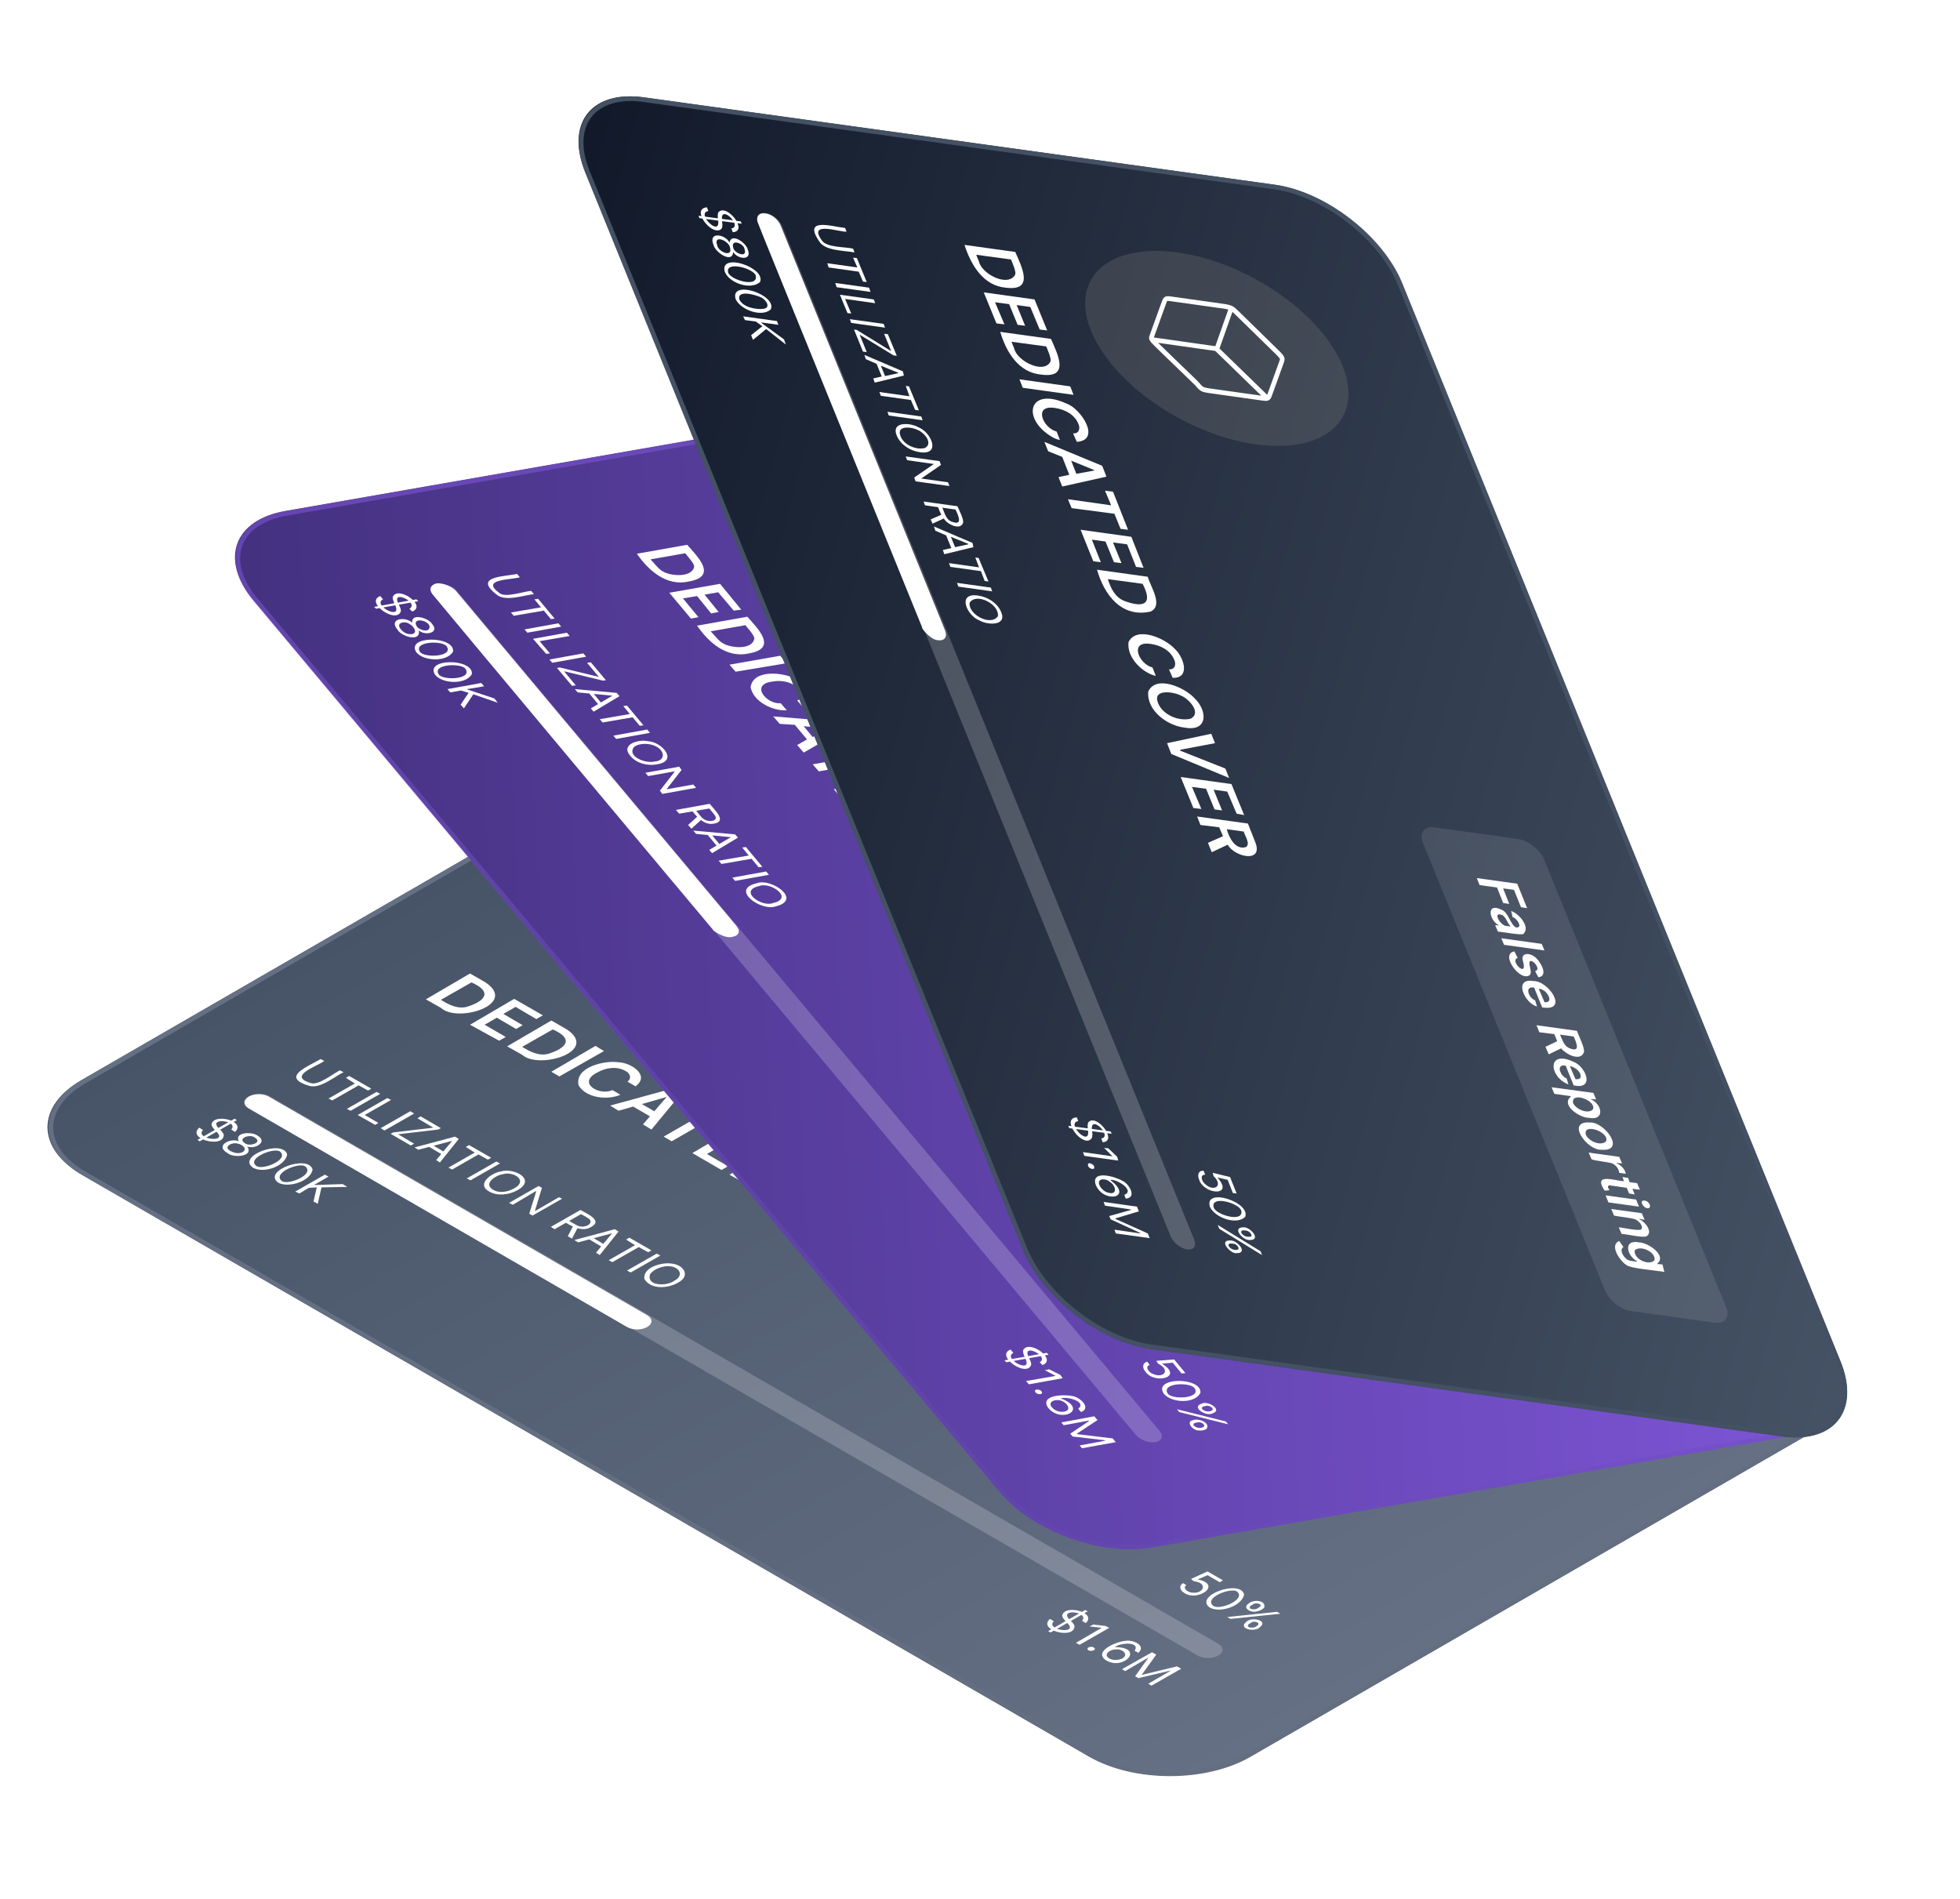<?xml version="1.0" encoding="utf-8"?>
<!-- Generator: Adobe Illustrator 27.1.1, SVG Export Plug-In . SVG Version: 6.00 Build 0)  -->
<svg version="1.1" id="Layer_1" xmlns="http://www.w3.org/2000/svg" xmlns:xlink="http://www.w3.org/1999/xlink" x="0px" y="0px"
	 width="417px" height="404px" viewBox="0 0 417 404" style="enable-background:new 0 0 417 404;" xml:space="preserve">
<style type="text/css">
	.xst2{fill:#FFFFFF!important;}
	.xst3{fill:#FFFFFF!important;stroke:none!important;fill-opacity:0.2!important;}
	.xst10{fill:#797979!important;fill-opacity:0.3!important;}
	.xst11{fill:none!important;stroke:#FFFFFF!important;stroke-linecap:round!important;stroke-linejoin:round!important;}
	.xst12{fill:#FFFFFF!important;fill-opacity:0.1!important;}
</style>
<g>
	<g>
		<defs>
			<path id="SVGID_1_" d="M169.3,162.1l214.3,123.7c9.6,5.5,9.6,14.5,0,20l-117.4,67.8c-9.6,5.5-25.1,5.5-34.6,0L17.3,249.8
				c-9.6-5.5-9.6-14.5,0-20l117.4-67.8C144.3,156.5,159.8,156.5,169.3,162.1z"/>
		</defs>
		<clipPath id="SVGID_00000145027041396188084140000000518877088588865667_">
			<use xlink:href="#SVGID_1_"  style="overflow:visible;"/>
		</clipPath>
		<g style="clip-path:url(#SVGID_00000145027041396188084140000000518877088588865667_);">
			
				<linearGradient id="SVGID_00000083811944192274424120000007608132540917148057_" gradientUnits="userSpaceOnUse" x1="-25.157" y1="567.051" x2="262.244" y2="567.051" gradientTransform="matrix(0.866 0.5 0.866 -0.5 -393.29 492.03)">
				<stop  offset="0" style="stop-color:#475467"/>
				<stop  offset="1" style="stop-color:#667085"/>
			</linearGradient>
			<path style="fill:url(#SVGID_00000083811944192274424120000007608132540917148057_);" d="M169.3,162.1l214.3,123.7
				c9.6,5.5,9.6,14.5,0,20l-117.4,67.8c-9.6,5.5-25.1,5.5-34.6,0L17.3,249.8c-9.6-5.5-9.6-14.5,0-20l117.4-67.8
				C144.3,156.5,159.8,156.5,169.3,162.1z"/>
			<path class="xst2" d="M93.8,214.4l-3.2-1.8l9.4-5.5l3.3,1.9C110.3,213.7,97.3,217.7,93.8,214.4z M93.8,212.7c1.6,1,3.5,2,5.5,1.5
				c3.9-1.2,5.6-3.2,1-5.2L93.8,212.7z M100,218l9.4-5.5l6.1,3.5l-1.4,0.8l-4.4-2.6l-2.6,1.5l4.1,2.4l-1.4,0.8l-4.1-2.4l-2.6,1.5
				l4.5,2.6l-1.4,0.8L100,218z M111.1,224.4l-3.2-1.8l9.4-5.5l3.3,1.9C127.6,223.7,114.6,227.6,111.1,224.4z M111.1,222.7
				c1.6,1,3.5,2,5.5,1.5c3.9-1.2,5.6-3.2,1-5.2L111.1,222.7z M128.5,223.6L119,229l-1.7-1l9.4-5.5L128.5,223.6z M135.2,231.1l-1.7-1
				c1-0.7,0.5-1.9-0.5-2.3c-1.8-1-4.1-0.7-6,0.4c-4.3,2.2,0.6,5,3.3,3.7l1.7,1c-2.8,1.2-7.3,0.7-8.9-2c-0.9-3.9,5.6-5.4,8.6-4.9
				C134.3,226.1,138.4,228.8,135.2,231.1z M131.6,236.3l-1.8-1.1l12.8-3.5l2.1,1.2l-6.1,7.4l-1.8-1.1l5-5.8l-0.1,0L131.6,236.3z
				 M135.4,234.2l5,2.9l-1.4,0.8l-5-2.9L135.4,234.2z M146.3,235.5l1.4-0.8l7.5,4.4l-1.4,0.8l-2.9-1.7l-8,4.6l-1.7-1l8-4.6
				L146.3,235.5z M147.3,245.3l9.4-5.5l6.1,3.5l-1.4,0.8l-4.4-2.6l-2.6,1.5l4.1,2.4l-1.4,0.8L153,244l-2.6,1.5l4.5,2.6l-1.4,0.8
				L147.3,245.3z M158.4,251.7l-3.2-1.8l9.4-5.5l3.3,1.9C174.8,250.9,161.8,254.9,158.4,251.7z M158.3,250c1.6,1,3.5,2,5.5,1.5
				c3.9-1.2,5.6-3.2,1-5.2L158.3,250z"/>
			<path class="xst2" d="M72.3,227.7l0.8,0.4c-1.9,0.9-5,3.6-7.3,2.9c-6.4-1.9,0-4.2,2.4-5.7l0.8,0.4c-1.4,1.1-8,3.2-2.9,4.7
				C67.7,231,70.9,228.4,72.3,227.7z M73.6,229.3l0.7-0.4l4.7,2.7l-0.7,0.4l-2-1.1l-5.6,3.2l-0.8-0.4l5.6-3.2L73.6,229.3z
				 M80.9,232.7l-6.3,3.6l-0.8-0.4l6.3-3.6L80.9,232.7z M76.1,237.2l6.3-3.6l0.8,0.4l-5.6,3.2l2.9,1.7l-0.7,0.4L76.1,237.2z
				 M88.1,236.9l-6.3,3.6L81,240l6.3-3.6L88.1,236.9z M83.1,241.2l0.6-0.3l8.5-1l-3.4-2l0.7-0.4l4.3,2.5l-0.6,0.3l-8.5,1l3.4,2
				l-0.7,0.4L83.1,241.2z M89,244.6l-0.8-0.5l8.6-2.3l0.8,0.5l-4,5l-0.8-0.5l3.4-4.1l0,0L89,244.6z M91.7,243.4l3.2,1.9l-0.7,0.4
				l-3.2-1.9L91.7,243.4z M99.1,244l0.7-0.4l4.7,2.7l-0.7,0.4l-2-1.1l-5.6,3.2l-0.8-0.4l5.6-3.2L99.1,244z M106.4,247.5l-6.3,3.6
				l-0.8-0.4l6.3-3.6L106.4,247.5z M110.1,253.2c-1.8,1-4.2,1.3-6,0.3c-2.9-1.6,0.5-4,2.5-4.3C109.4,248.4,114.2,250.9,110.1,253.2z
				 M109.4,252.8c3.1-1.7-0.3-3.7-2.4-3c-1.5,0.2-4.3,2-2.1,3.3C106.2,253.9,108,253.6,109.4,252.8z M119.6,255l-6.3,3.6l-0.7-0.4
				l1.5-4.8l-0.1,0l-4.9,2.9l-0.8-0.4l6.3-3.6l0.7,0.4l-1.5,4.9l0.1,0l5-2.9L119.6,255z M117.2,261l6.3-3.6c1.1,0.7,4.9,2.2,2.3,3.6
				c-1.9,1.2-4.1-0.1-5.8-1.1l0.7-0.4c0.6,0.3,2,1.3,2.7,1.4c0.8,0.2,2.5-0.2,2.2-1.3c-0.2-0.4-1.6-1.1-2-1.3l-5.6,3.2L117.2,261z
				 M123,261l-1.3,2.5l-0.9-0.5l1.3-2.5L123,261z M123,264.3l-0.8-0.5l8.6-2.3l0.8,0.5l-4,5l-0.8-0.5l3.4-4.1l-0.1,0L123,264.3z
				 M125.8,263.1l3.2,1.9l-0.7,0.4l-3.2-1.9L125.8,263.1z M133.2,263.7l0.7-0.4l4.7,2.7l-0.7,0.4l-2-1.1l-5.6,3.2l-0.8-0.4l5.6-3.2
				L133.2,263.7z M140.5,267.1l-6.3,3.6l-0.8-0.4l6.3-3.6L140.5,267.1z M144.2,272.9c-2.1,1.2-5.7,1.5-7.1-0.8
				c-0.4-2.5,3.7-3.6,5.7-3.3C145.4,269,147.1,271.4,144.2,272.9z M143.4,272.5c2.2-1.1,1.2-2.9-0.8-3.1c-1.4-0.2-3.5,0.5-4.3,1.7
				C137.5,273.7,142,273.6,143.4,272.5z"/>
			<path class="xst2" d="M42,242.5l7.9-4.5l0.5,0.3l-7.9,4.5L42,242.5z M49.2,240.3c1.7-1.9-5-2.7-2.7-0.3c0.4,0.4,0.9,0.8,1.1,1.4
				c0.1,3-8,0.9-5.2-1.5l0.8,0.5c-1.9,1.9,5.4,2.9,2.9,0.4c-0.4-0.4-1.1-1.1-1.1-1.6c0.4-2.5,7.5-0.7,5,1.6L49.2,240.3z M48.4,245.3
				c-2.8-1.6,0.7-3.3,2.4-2.5l0,0c-1-2,2.9-2.1,4-1.2c2.3,1.3-0.6,3-2.2,2.3l0,0C54.1,246.1,49.6,246.4,48.4,245.3z M49.1,244.9
				c0.8,0.4,1.7,0.6,2.5,0.2c1.2-0.7-0.2-1.7-1-1.8C49.4,242.9,47.3,244,49.1,244.9z M52.1,243.2c0.9,0.8,3.9-0.1,2.1-1.2
				C53.3,241.2,50.4,242.1,52.1,243.2z M53.8,248.4c-3.5-2.5,6.4-6.1,7.3-2.8C60.6,248.2,56,249.7,53.8,248.4z M54.5,248
				c1.2,1.1,7.1-1.3,5.1-3C58.4,244,52.4,246.4,54.5,248z M59.2,251.6c-3.5-2.5,6.4-6.1,7.3-2.8C66.1,251.3,61.4,252.8,59.2,251.6z
				 M59.9,251.2c1.2,1.1,7.1-1.3,5.1-3C63.9,247.1,57.9,249.5,59.9,251.2z M62.8,253.5l6.3-3.6l0.8,0.4l-3.1,1.8l0.1,0l6-0.2l1,0.6
				l-5.5,0.1l-0.8,3.5l-0.9-0.5l0.7-3l-1.7,0.1l-2,1.2L62.8,253.5z"/>
			<path class="xst2" d="M223,347l7.9-4.5l0.5,0.3l-7.9,4.5L223,347z M230.2,344.8c1.7-1.9-5-2.7-2.7-0.3c0.4,0.4,0.9,0.8,1.1,1.4
				c0.1,3-8,0.9-5.2-1.5l0.8,0.5c-1.9,1.9,5.4,2.9,2.9,0.4c-0.4-0.4-1.1-1.1-1.1-1.6c0.4-2.5,7.5-0.7,5,1.6L230.2,344.8z M236,346.3
				l-6.3,3.6l-0.8-0.4l5.5-3.2l0,0l-2.6-0.3l0.8-0.4l2.6,0.3L236,346.3z M231.6,351.1c-0.8-0.6,0.7-1,1.1-0.6
				C233.5,351,232.1,351.4,231.6,351.1z M235.3,353.2c-2.8-1.9,2.3-4,4-4.1c1.5-0.4,4.7,0.9,2.9,2.5l-0.8-0.4
				c1.3-2.1-3.2-1.7-4.2-0.8l0.1,0C243.6,350.5,239.1,355.5,235.3,353.2z M236,352.8c0.8,0.5,2,0.4,2.8,0c1.5-0.9-0.2-2.1-1.3-1.9
				C236.4,350.8,234.5,351.9,236,352.8z M245.1,351.5l0.9,0.5l-3.1,4.3l0.1,0l7.4-1.8l0.9,0.5l-6.3,3.6l-0.7-0.4l4.8-2.8l-0.1,0
				l-6.8,1.6l-0.7-0.4l2.8-3.9l-0.1,0l-4.8,2.8l-0.7-0.4L245.1,351.5z"/>
			<path class="xst2" d="M252,338.9c-0.9-0.5-1.3-1.5-0.3-2.1l0.7,0.4c-0.9,0.7,0.3,1.5,1.1,1.6c2.6,0.4,3.6-2.1,0.5-2.4l-0.6-0.5
				l3.5-1.6l3.3,1.9l-0.7,0.4l-2.6-1.5l-2.1,0.9l0,0C260.2,337.1,254.8,340.8,252,338.9z M257.4,342c-3.5-2.5,6.4-6.1,7.3-2.8
				C264.2,341.7,259.6,343.2,257.4,342z M258.1,341.6c1.2,1.1,7.1-1.3,5.1-3C262,337.6,256,339.9,258.1,341.6z M265.2,345
				c1-1.1,4.8-0.3,2.8,1.2C267,347.3,263.2,346.5,265.2,345z M266.2,345.2c-1.8,0.9,0.3,1.5,1.2,0.7
				C268.5,345.2,266.7,344.7,266.2,345.2z M265.7,341.1c0.8-0.8,3.6-0.8,3.3,0.8c-0.3,0.5-1,0.8-1.6,0.9
				C266.3,343.2,264.1,342.1,265.7,341.1z M266.6,341.3c-1.8,0.9,0.3,1.5,1.2,0.7C269,341.3,267.2,340.8,266.6,341.3z M261.1,344
				l10.6-1.1l0.7,0.4l-10.6,1.1L261.1,344z"/>
			<path class="xst3" d="M57.4,233.2l201.8,116.5c1.2,0.7,1.2,1.8,0,2.5l0,0c-1.2,0.7-3.1,0.7-4.4,0L53,235.7c-1.2-0.7-1.2-1.8,0-2.5
				l0,0C54.2,232.5,56.2,232.5,57.4,233.2z"/>
			<path class="xst2" d="M57.2,233.3l80.5,46.5c1.2,0.7,1.2,1.8,0,2.5l0,0c-1.2,0.7-3.1,0.7-4.3,0l-80.5-46.5c-1.2-0.7-1.2-1.8,0-2.5
				l0,0C54.1,232.6,56,232.6,57.2,233.3z"/>
		</g>
	</g>
	
		<linearGradient id="SVGID_00000155117065971401749120000017428029313641565348_" gradientUnits="userSpaceOnUse" x1="-21.593" y1="653.188" x2="261.716" y2="478.424" gradientTransform="matrix(0.866 0.5 0.866 -0.5 -392.857 492.28)">
		<stop  offset="0" style="stop-color:#657084"/>
		<stop  offset="1" style="stop-color:#646E81"/>
	</linearGradient>
	<path style="fill:none;stroke:url(#SVGID_00000155117065971401749120000017428029313641565348_);" d="M168.9,162.3L383.2,286
		c9.3,5.4,9.3,14.1,0,19.5l-117.4,67.8c-9.3,5.4-24.4,5.4-33.8,0L17.8,249.6c-9.3-5.4-9.3-14.1,0-19.5l117.4-67.8
		C144.5,156.9,159.6,156.9,168.9,162.3z"/>
</g>
<g>
	<g>
		<defs>
			<path id="SVGID_00000103973164947020067770000012346766940604553089_" d="M226.8,97.3l158.7,189.8c7.1,8.5,4,16.9-6.9,18.8
				l-133.5,23.3c-10.9,1.9-25.4-3.4-32.5-11.9L53.8,127.5c-7.1-8.5-4-16.9,6.9-18.8l133.5-23.3C205.1,83.5,219.7,88.9,226.8,97.3z"
				/>
		</defs>
		<clipPath id="SVGID_00000165206502304202031460000000191142408774773382_">
			<use xlink:href="#SVGID_00000103973164947020067770000012346766940604553089_"  style="overflow:visible;"/>
		</clipPath>
		<g style="clip-path:url(#SVGID_00000165206502304202031460000000191142408774773382_);">
			
				<linearGradient id="SVGID_00000052819903172192378690000003744756316301136518_" gradientUnits="userSpaceOnUse" x1="-101.179" y1="612.825" x2="54.999" y2="868.52" gradientTransform="matrix(0.642 0.767 0.985 -0.172 -495.159 352.451)">
				<stop  offset="0" style="stop-color:#42307D"/>
				<stop  offset="1" style="stop-color:#7F56D9"/>
			</linearGradient>
			<path style="fill:url(#SVGID_00000052819903172192378690000003744756316301136518_);" d="M226.8,97.3l158.7,189.8
				c7.1,8.5,4,16.9-6.9,18.8l-133.5,23.3c-10.9,1.9-25.4-3.4-32.5-11.9L53.8,127.5c-7.1-8.5-4-16.9,6.9-18.8l133.5-23.3
				C205.1,83.5,219.7,88.9,226.8,97.3z"/>
			<g>
				<path class="xst2" d="M159.4,139c6.1-1.1,1.9-5.2-0.4-7.8l-10.7,1.9C150.8,136.7,154.6,140.1,159.4,139z M153.9,136.9
					c-1-0.5-1.9-1.8-2.7-2.6l7.4-1.3c0.5,0.7,1.8,2,1.9,2.8C160.1,138.3,155.6,137.9,153.9,136.9z"/>
				<polygon class="xst2" points="145.3,127.3 148.3,126.8 151.3,130.5 152.9,130.2 149.9,126.5 152.8,126 156.1,129.9 157.7,129.7 
					153.2,124.2 142.4,126.1 147,131.6 148.6,131.3 				"/>
				<path class="xst2" d="M146.6,123.7c6.1-1.1,1.9-5.2-0.4-7.8l-10.7,1.9C138,121.4,141.8,124.8,146.6,123.7z M141.1,121.6
					c-1-0.5-1.9-1.8-2.7-2.6l7.4-1.3c0.5,0.7,1.8,2,1.9,2.8C147.3,122.9,142.8,122.6,141.1,121.6z"/>
				<polygon class="xst2" points="166,139.5 155.2,141.4 156.5,142.9 167.3,141.1 				"/>
				<path class="xst2" d="M167.4,151.1l-1.3-1.5c-3,0.3-6.6-4-1.8-4.6c2.1-0.4,4.4,0.1,5.7,1.7c0.8,0.8,0.8,2-0.4,2.3l1.3,1.5
					c3.7-1.1,0.8-5-1.5-6c-2.6-1.5-9.2-2.2-9.7,1.7C160.3,149.3,164.4,151.3,167.4,151.1z"/>
				<polygon class="xst2" points="191.1,171.8 192.7,171.5 188.2,166.1 177.4,167.9 182,173.4 183.6,173.1 180.3,169.2 183.3,168.6 
					186.3,172.3 187.9,172 184.9,168.4 187.8,167.9 				"/>
				<polygon class="xst2" points="185.5,165.1 187.1,164.8 181.5,158.1 179.9,158.4 182,161 172.9,162.6 174.2,164.1 183.3,162.5 
									"/>
				<path class="xst2" d="M177.7,153.5l-13.2-1.1l1.4,1.6l3.2,0.2l2.6,3.1l-2.1,1.2l1.4,1.6l8.3-4.8L177.7,153.5z M172.9,156.8
					l-1.9-2.3l5.3,0.4l0.1,0.1L172.9,156.8z"/>
			</g>
			<path class="xst2" d="M113,125.7l0.6,0.7c-2.1,0.2-5.9,1.6-7.8,0.2c-5.3-4,1.4-3.9,4.2-4.5l0.6,0.7c-1.7,0.6-8.6,0.3-4.3,3.4
				C107.6,127.2,111.5,125.8,113,125.7z M113.7,127.5l0.8-0.1l3.5,4.2l-0.8,0.1l-1.5-1.8l-6.4,1.1l-0.6-0.7l6.4-1.1L113.7,127.5z
				 M119.4,133.3l-7.2,1.3l-0.6-0.7l7.2-1.3L119.4,133.3z M113.4,135.9l7.2-1.3l0.6,0.7l-6.4,1.1l2.2,2.6l-0.8,0.1L113.4,135.9z
				 M124.7,139.7l-7.2,1.3l-0.6-0.7l7.2-1.3L124.7,139.7z M118.5,142.1l0.6-0.1l8.3,2l-2.5-3l0.8-0.1l3.2,3.8l-0.6,0.1l-8.3-2l2.5,3
				l-0.8,0.1L118.5,142.1z M122.9,147.3l-0.6-0.7l8.9,0.8l0.6,0.7l-5.5,3.3l-0.6-0.7l4.6-2.7l0,0L122.9,147.3z M125.9,147.1l2.4,2.9
				l-0.8,0.1l-2.4-2.9L125.9,147.1z M132.6,150.2l0.8-0.1l3.5,4.2l-0.8,0.1l-1.5-1.8l-6.4,1.1l-0.6-0.7l6.4-1.1L132.6,150.2z
				 M138.3,155.9l-7.2,1.3l-0.6-0.7l7.2-1.3L138.3,155.9z M139.8,162.6c-2,0.4-4.4-0.2-5.7-1.8c-2.2-2.5,1.9-3.6,3.8-3.1
				C140.8,157.8,144.4,161.9,139.8,162.6z M139.3,162c2.4-0.2,2.1-2.3,0.3-3.2c-1.3-0.7-3.5-0.8-4.7,0.1
				C133.3,161,137.5,162.5,139.3,162z M148.1,167.6l-7.2,1.3l-0.5-0.7l3.1-4l0-0.1l-5.6,1l-0.6-0.7l7.2-1.3l0.5,0.7l-3.1,4l0,0.1
				l5.6-1L148.1,167.6z M143.8,172.3l7.2-1.3c0.8,1.1,3.8,3.7,1,4.2c-2.2,0.5-3.8-1.5-5-3l0.8-0.1c0.5,0.5,1.4,1.9,2,2.2
				c0.7,0.5,2.5,0.6,2.5-0.4c-0.1-0.5-1.1-1.5-1.4-1.9l-6.4,1.1L143.8,172.3z M149.2,174.4l-2.1,1.9l-0.7-0.8l2.1-1.9L149.2,174.4z
				 M148.1,177.4l-0.6-0.7l8.9,0.8l0.6,0.7l-5.5,3.3l-0.6-0.7l4.6-2.7l0,0L148.1,177.4z M151.1,177.2l2.4,2.9l-0.8,0.1l-2.4-2.9
				L151.1,177.2z M157.9,180.3l0.8-0.1l3.5,4.2l-0.8,0.1l-1.5-1.8l-6.4,1.1l-0.6-0.7l6.4-1.1L157.9,180.3z M163.6,186.1l-7.2,1.3
				l-0.6-0.7l7.2-1.3L163.6,186.1z M165.1,192.8c-3.1,1.2-9.9-3.6-4.1-4.9C164,186.7,170.8,191.4,165.1,192.8z M164.5,192.1
				c4.5-1-0.6-4.6-3-3.6C157,189.5,162.1,193.1,164.5,192.1z"/>
			<path class="xst2" d="M79.6,129.1l9-1.6l0.4,0.4l-9,1.6L79.6,129.1z M87.1,129.5c2.2-1.2-3.8-4.2-2.4-1.2c0.2,0.5,0.6,1.1,0.6,1.7
				c-0.9,2.9-7.8-1.9-4.4-3.2l0.6,0.7c-2.4,1.2,4.1,4.6,2.6,1.3c-0.2-0.5-0.7-1.4-0.5-1.9c1.2-2.3,7.3,2,4.1,3.2L87.1,129.5z
				 M84.6,134c-2.1-2.5,1.8-2.9,3.1-1.5l0,0c-0.3-2.2,3.5-1,4.2,0.2c1.8,2-1.6,2.6-2.8,1.4l0,0C89.6,136.7,85.4,135.4,84.6,134z
				 M85.3,133.9c0.6,0.7,1.4,1.1,2.3,1c1.4-0.2,0.4-1.7-0.4-2.1C86.3,132,84,132.4,85.3,133.9z M88.7,133.3c0.5,0.7,2.6,1.4,2.7,0.1
				C91.4,131.9,87.4,131.2,88.7,133.3z M88.6,138.8c-2.4-3.6,8.1-3.6,7.8-0.2C95.1,140.9,90.2,140.7,88.6,138.8z M89.3,138.6
				c0.7,1.4,7.1,1.2,5.8-1C94.4,136.2,88,136.4,89.3,138.6z M92.6,143.6c-2.4-3.6,8.1-3.6,7.8-0.2C99.1,145.7,94.2,145.5,92.6,143.6
				z M93.3,143.4c0.7,1.4,7.1,1.2,5.8-1C98.5,141,92,141.2,93.3,143.4z M95.2,146.6l7.2-1.3l0.6,0.7l-3.6,0.6l0.1,0.1l5.7,1.9
				l0.7,0.9l-5.2-1.8l-2,3l-0.7-0.8l1.7-2.5l-1.6-0.5l-2.3,0.4L95.2,146.6z"/>
			<path class="xst2" d="M213.7,289.4l9-1.6l0.4,0.4l-9,1.6L213.7,289.4z M221.2,289.8c2.2-1.2-3.8-4.2-2.4-1.2
				c0.2,0.5,0.6,1.1,0.6,1.7c-0.9,2.9-7.8-1.9-4.4-3.2l0.6,0.7c-2.4,1.2,4.1,4.6,2.6,1.3c-0.2-0.5-0.7-1.4-0.5-1.9
				c1.2-2.3,7.3,2,4.1,3.2L221.2,289.8z M226.1,293.2l-7.2,1.3l-0.6-0.7l6.3-1.1l0,0l-2.3-1.2l0.9-0.2l2.4,1.2L226.1,293.2z
				 M220.3,296.2c-0.5-0.8,1-0.7,1.3-0.2C222.1,296.8,220.6,296.7,220.3,296.2z M223,299.5c-1.9-2.8,3.5-2.9,5.2-2.5
				c1.5,0.2,4.1,2.5,1.8,3.4l-0.6-0.7c1.9-1.5-2.4-2.7-3.7-2.2l0,0C231.7,299.8,225.8,302.9,223,299.5z M223.8,299.4
				c0.6,0.7,1.7,1.1,2.6,0.9c1.8-0.3,0.5-2-0.6-2.3C224.9,297.6,222.7,298,223.8,299.4z M232.8,301.3l0.7,0.8l-4.4,2.9l0.1,0.1
				l7.5,0.9l0.7,0.8l-7.2,1.3l-0.5-0.6l5.4-1l0-0.1l-6.9-0.8l-0.5-0.6l4-2.7l0-0.1l-5.4,1l-0.5-0.6L232.8,301.3z"/>
			<path class="xst2" d="M243.7,291.8c-0.7-0.7-0.7-1.9,0.4-2.1l0.5,0.7c-1.1,0.3-0.2,1.5,0.5,1.8c2.4,1.2,4.1-0.7,1.3-2.1l-0.4-0.6
				l3.8-0.3l2.4,2.9l-0.8,0.1l-1.9-2.3l-2.3,0.2l0,0C252,293,245.6,294.6,243.7,291.8z M247.6,296.5c-2.4-3.6,8.1-3.6,7.8-0.2
				C254.2,298.7,249.3,298.5,247.6,296.5z M248.4,296.4c0.7,1.4,7.1,1.2,5.8-1C253.5,294,247.1,294.1,248.4,296.4z M253.9,302.1
				c1-0.4,3.7,0.5,2.8,1.9c-0.5,0.3-1.2,0.4-1.8,0.3C253.8,304.3,252.1,302.4,253.9,302.1z M254.8,302.6c-2,0.2-0.2,1.5,0.9,1.1
				C257,303.4,255.5,302.3,254.8,302.6z M255.7,298.6c1.3-0.7,4.6,1.4,2.2,2.1C256.6,301.4,253.3,299.3,255.7,298.6z M256.6,299.1
				c-2,0.2-0.2,1.5,0.9,1.1C258.8,299.9,257.3,298.8,256.6,299.1z M250.4,299.8l10.4,2.6l0.5,0.6l-10.4-2.6L250.4,299.8z"/>
			<path class="xst3" d="M97.2,125.7l149.5,178.7c0.9,1.1,0.5,2.1-0.9,2.4c-2.7,0.3-4.4-1.8-4.1-1.5c-3-3.6-149.4-178.6-149.5-178.7
				c-0.8-1-0.4-2,0.9-2.3C94.4,124,96.3,124.6,97.2,125.7z"/>
			<path class="xst2" d="M97,125.7l59.7,71.3c0.9,1.1,0.5,2.1-0.9,2.3c-1.5,0.5-4.3-1.4-4.1-1.5c-1.3-1.5-59.6-71.2-59.7-71.4
				c-0.8-1-0.4-2,0.9-2.3C94.2,124,96.1,124.7,97,125.7z"/>
		</g>
	</g>
	
		<linearGradient id="SVGID_00000011743933740156728410000013318717212466022787_" gradientUnits="userSpaceOnUse" x1="-163.26" y1="826.755" x2="120.049" y2="651.992" gradientTransform="matrix(0.642 0.767 0.985 -0.172 -494.757 352.971)">
		<stop  offset="0" style="stop-color:#6D4BBC"/>
		<stop  offset="1" style="stop-color:#6D4BBC;stop-opacity:0.2"/>
	</linearGradient>
	<path style="fill:none;stroke:url(#SVGID_00000011743933740156728410000013318717212466022787_);" d="M226.3,97.4L385,287.2
		c6.9,8.3,3.9,16.5-6.7,18.3l-133.5,23.3c-10.6,1.9-24.8-3.3-31.7-11.6L54.3,127.5c-6.9-8.3-3.9-16.5,6.7-18.3l133.5-23.3
		C205.2,84,219.4,89.2,226.3,97.4z"/>
</g>
<g>
	<g>
		<defs>
			<path id="SVGID_00000147189839197849584510000017549585356191542430_" d="M298.4,60.6l93.2,229.2c4.2,10.2-1.3,17.3-12.3,15.8
				L245,287c-10.9-1.5-23.2-11-27.3-21.3L124.5,36.5c-4.2-10.2,1.3-17.3,12.3-15.8l134.3,18.6C282,40.8,294.3,50.4,298.4,60.6z"/>
		</defs>
		<clipPath id="SVGID_00000007392285720296384680000005304771701353089153_">
			<use xlink:href="#SVGID_00000147189839197849584510000017549585356191542430_"  style="overflow:visible;"/>
		</clipPath>
		<g style="clip-path:url(#SVGID_00000007392285720296384680000005304771701353089153_);">
			
				<linearGradient id="SVGID_00000082349215706757831610000013560219491879317649_" gradientUnits="userSpaceOnUse" x1="-254.067" y1="740.172" x2="-97.889" y2="995.867" gradientTransform="matrix(0.377 0.926 0.991 0.137 -535.495 207.133)">
				<stop  offset="0" style="stop-color:#101828"/>
				<stop  offset="1" style="stop-color:#475467"/>
			</linearGradient>
			<path style="fill:url(#SVGID_00000082349215706757831610000013560219491879317649_);" d="M298.4,60.6l93.2,229.2
				c4.2,10.2-1.3,17.3-12.3,15.8L245,287c-10.9-1.5-23.2-11-27.3-21.3L124.5,36.5c-4.2-10.2,1.3-17.3,12.3-15.8l134.3,18.6
				C282,40.8,294.3,50.4,298.4,60.6z"/>
			
				<ellipse transform="matrix(0.474 -0.88 0.88 0.474 70.91 266.92)" class="xst10" cx="259" cy="74.1" rx="16.9" ry="30.5"/>
			<g>
				<path class="xst11" d="M269.2,84.3l-10.4-10.1 M258.9,74.2l2.9-8.2 M258.9,74.2l-13.4-1.9 M257.1,83.1l11.4,1.6
					c0.9,0.1,1.3,0.3,1.6-0.6c0,0,2.6-7.2,2.6-7.2c0.3-0.8-0.1-1-0.7-1.7c0,0-9-8.8-9-8.8c-0.8-0.8-1.2-1-2.3-1.2
					c0,0-11.4-1.6-11.4-1.6c-0.9-0.1-1.3-0.3-1.6,0.6c0,0-2.6,7.2-2.6,7.2c-0.2,0.5-0.2,0.6,0.1,1c-0.2,0,9.5,9.2,9.6,9.4
					C255.6,82.8,255.9,82.9,257.1,83.1z"/>
			</g>
			<g>
				<path class="xst2" d="M223.9,93c0.5,0.3,1.1,0.5,1.6,0.6l-0.7-1.8c-2.9-0.7-5.1-5.8-0.3-5c2.1,0.3,4.1,1.4,4.9,3.3
					c0.5,1,0.2,2.2-1.1,2.1l0.8,1.8c5.3-0.4,0.8-7.1-2.1-8.1C218.8,82.1,217.2,89.1,223.9,93z"/>
				<polygon class="xst2" points="211.7,64.3 214.7,64.7 216.5,69.1 218.1,69.3 216.3,64.9 219.2,65.3 221.2,70.1 222.8,70.3 
					220.1,63.7 209.3,62.2 212,68.8 213.7,69 				"/>
				<path class="xst2" d="M214,61.2c6.1,0.8,3.4-4.4,2-7.6l-10.8-1.5C206.6,56.4,209.2,60.8,214,61.2z M208.3,55.7l-0.6-1.5l7.4,1
					c0.3,0.8,1.1,2.5,0.9,3.2C214.5,61.2,208.9,58.3,208.3,55.7z"/>
				<path class="xst2" d="M221.6,79.7c6.1,0.8,3.4-4.4,2-7.6l-10.8-1.5C214.1,74.9,216.7,79.3,221.6,79.7z M215.8,74.2l-0.6-1.5
					l7.4,1c0.3,0.8,1.1,2.5,0.9,3.2C222.1,79.7,216.4,76.8,215.8,74.2z"/>
				<polygon class="xst2" points="227.7,82.2 216.9,80.7 217.6,82.5 228.4,84 				"/>
				<path class="xst2" d="M234.5,99.1l-12.3-5.1l0.8,2l3,1.2l1.5,3.8l-2.3,0.5l0.8,2l9.4-2.1L234.5,99.1z M229,100.8l-1.1-2.8l4.9,2
					l0,0.1L229,100.8z"/>
				<polygon class="xst2" points="253.6,167.4 256.6,167.8 258.4,172.2 260,172.4 258.2,168 261.1,168.4 263.1,173.1 264.7,173.4 
					262,166.8 251.2,165.3 253.9,171.9 255.6,172.1 				"/>
				<polygon class="xst2" points="260.7,163.5 251.1,159.7 251.1,159.5 258.5,158.1 257.7,156.1 248.3,158.1 249.2,160.4 
					261.5,165.5 				"/>
				<path class="xst2" d="M252.1,154.8c5,0.9,4.8-3.7,2-6.3c-2-2.2-8.1-5-9.8-1.4C243.9,151.1,248.3,154.4,252.1,154.8z M246.4,149.6
					c-1.3-3.1,3.2-2.5,4.9-1.6c1.7,0.7,4.4,3.7,2,4.9C250.8,153.5,247.4,152.1,246.4,149.6z"/>
				<path class="xst2" d="M267,179l-1.5-3.8l-10.8-1.5l0.7,1.8l4,0.5l0.8,1.9l-3.2,1.4l0.8,2l3.4-1.6C262.7,182.4,269,183.7,267,179z
					 M265.1,180.2c-2.3,0.7-3.6-2-4.1-3.8l3.6,0.5C264.8,177.7,266.1,179.5,265.1,180.2z"/>
				<polygon class="xst2" points="238.4,112.5 240,112.7 236.8,104.6 235.1,104.4 236.4,107.5 227.2,106.2 228,108.1 237.1,109.3 
									"/>
				<polygon class="xst2" points="232.3,114.8 235.2,115.2 237,119.6 238.6,119.8 236.8,115.4 239.8,115.8 241.7,120.6 243.3,120.8 
					240.7,114.2 229.9,112.7 232.6,119.4 234.2,119.6 				"/>
				<path class="xst2" d="M244.8,130.1c2.8-1.3-0.1-5.4-0.6-7.4l-10.8-1.5C234.9,126.5,238.6,131.5,244.8,130.1z M239.1,127.8
					c-1.9-0.8-2.8-2.7-3.4-4.6l7.4,1C245.5,128.8,243,129.3,239.1,127.8z"/>
				<path class="xst2" d="M245.9,143.8l-0.7-1.8c-2.9-0.7-5.1-5.8-0.3-5c2.1,0.3,4.1,1.4,4.9,3.3c0.5,1,0.2,2.2-1.1,2.1l0.8,1.8
					c3.9,0.1,2.3-4.5,0.4-6.2c-2-2.2-8.1-4.9-9.8-1.4C239.7,139.9,243,143.1,245.9,143.8z"/>
			</g>
			<g>
				<polygon class="xst2" points="182.9,71.2 190.1,75.6 190.8,75.7 188.9,71.1 188.1,71 189.6,74.7 182.3,70.2 181.7,70.1 
					183.6,74.8 184.4,74.9 				"/>
				<polygon class="xst2" points="188,68.9 180.8,67.9 181.1,68.7 188.3,69.7 				"/>
				<path class="xst2" d="M192.1,79l-8.2-3.5l0.3,0.9l2.3,1l1.1,2.7l-1.8,0.4l0.3,0.9l6.2-1.5L192.1,79z M188.3,80l-0.9-2.2l3.7,1.5
					l0,0.1L188.3,80z"/>
				<polygon class="xst2" points="183.6,59.9 184.4,60 182.3,54.9 181.5,54.8 182.4,56.9 176,56 176.3,56.9 182.7,57.8 				"/>
				<polygon class="xst2" points="184.9,61.2 177.7,60.2 178,61.1 185.2,62.1 				"/>
				<polygon class="xst2" points="179.8,63.6 186.2,64.5 185.9,63.7 178.7,62.7 180.3,66.6 181.1,66.7 				"/>
				<polygon class="xst2" points="209.5,123.6 210.3,123.7 208.2,118.7 207.5,118.6 208.3,120.7 201.9,119.8 202.2,120.6 
					208.7,121.5 				"/>
				<path class="xst2" d="M181.8,53.7l-0.3-0.8c-1.5-0.4-5.6-0.2-6.6-1.7c-3.1-4.2,3.4-1.9,5.2-1.9l-0.3-0.8c-2.8-0.3-9.2-2.4-5.4,3
					C175.7,53.4,179.8,53.3,181.8,53.7z"/>
				<polygon class="xst2" points="194.7,87.2 195.5,87.3 193.4,82.2 192.7,82.1 193.5,84.3 187.1,83.4 187.4,84.2 193.8,85.1 				"/>
				<polygon class="xst2" points="201.7,102.6 196,101.8 196,101.8 200.2,98.9 199.9,98.1 192.7,97.1 193,97.9 198.6,98.7 
					198.7,98.7 194.5,101.6 194.8,102.4 202,103.4 				"/>
				<path class="xst2" d="M201.1,110.7c0.8,1,3.3,2.1,3.8,0.5c0.2-0.7-0.9-2.8-1.2-3.5l-7.2-1l0.3,0.8l2.8,0.4c0,0.1,0.6,1.6,0.7,1.6
					l-2.3,1l0.4,0.9l2.4-1.1C200.9,110.5,201,110.6,201.1,110.7z M203.3,108.4c0.7,1.5,1.6,3.6-1,2.5c-1-0.4-1.4-1.9-1.8-2.9
					L203.3,108.4z"/>
				<path class="xst2" d="M206.9,115.5l-8.2-3.5l0.3,0.9l2.3,1l1.1,2.7l-1.8,0.4l0.3,0.9l6.2-1.5L206.9,115.5z M203.2,116.4l-0.9-2.2
					l3.7,1.5l0,0.1L203.2,116.4z"/>
				<polygon class="xst2" points="210.8,125 203.6,124 203.9,124.8 211.1,125.8 				"/>
				<polygon class="xst2" points="196,88.6 188.8,87.6 189.1,88.4 196.3,89.4 				"/>
				<path class="xst2" d="M213,130.2c-0.8-1.9-2.8-3.2-4.9-3.5c-4.6-0.7-2.4,4.3,0.3,5.3C210.1,133,214.3,133.2,213,130.2z
					 M212.3,131.1c-1.5,2.2-6.4-0.4-6-2.9C207.8,126,212.7,128.6,212.3,131.1z"/>
				<path class="xst2" d="M195.7,96.2c4.6,0.7,2.4-4.3-0.3-5.3c-1.7-1-5.9-1.3-4.6,1.8C191.6,94.6,193.6,95.9,195.7,96.2z
					 M191.6,92.8c-1-2.4,2.4-2,3.7-1.3c1.3,0.5,3.3,2.8,1.5,3.8C195,95.8,192.3,94.7,191.6,92.8z"/>
			</g>
			<path class="xst2" d="M148.6,45.9l9,1.2l0.2,0.5l-9-1.2L148.6,45.9z M155.6,48.6c2.5-0.4-2.3-5.2-2-1.9c0,0.7,0.4,1.8-0.4,2.2
				c-2.1,1-6.2-4.5-2.8-4.8l0.3,0.8c-2.7,0.4,2.5,5.6,2.1,2.1c-0.1-0.6-0.2-1.6,0.1-1.9c1.8-1.8,6.4,4.1,3,4.3L155.6,48.6z
				 M151.8,52.1c-1.2-3,2.6-2.2,3.4-0.5l0,0c0.4-2.2,3.6,0.1,3.9,1.5c1,2.5-2.3,2-3.1,0.5l0,0C155.8,56.2,152.1,53.6,151.8,52.1z
				 M152.6,52.2c0.2,1.4,3.4,2.7,2.7,0.4C155,51.2,151.7,49.8,152.6,52.2z M156,52.7c0.2,1.2,3.1,2.3,2.4,0.3
				C158.3,51.8,155.4,50.7,156,52.7z M154.2,57.8c-1.2-4.2,8.8-0.9,7.5,2.2C159.7,61.8,155.1,60.2,154.2,57.8z M154.9,57.9
				c0.3,1.6,6.4,3.4,5.9,0.8C160.6,57.2,154.4,55.4,154.9,57.9z M156.5,63.6c-1.2-4.2,8.8-0.9,7.5,2.2
				C162.1,67.6,157.5,65.9,156.5,63.6z M157.3,63.7c0.7,1.6,3.4,2.2,5.1,2c1.7-0.2,0.6-1.9-0.4-2.4C161,62.8,156.8,61.5,157.3,63.7z
				 M158.1,67.3l7.2,1l0.3,0.8l-3.6-0.5l0,0.1l4.8,3.5l0.4,1.1L163,70l-2.8,2.3l-0.4-1l2.4-1.9l-1.4-1l-2.3-0.3L158.1,67.3z"/>
			<path class="xst2" d="M227.3,239.5l9,1.2l0.2,0.5l-9-1.2L227.3,239.5z M234.3,242.2c2.5-0.4-2.3-5.2-2-1.9c0.1,0.6,0.2,1.2,0,1.8
				c-1.7,2.5-6.9-4.2-3.2-4.4l0.3,0.8c-2.7,0.4,2.5,5.6,2.1,2.1c-0.1-0.6-0.2-1.6,0.1-1.9c1.8-1.8,6.3,4.1,3,4.3L234.3,242.2z
				 M237.9,246.9l-7.2-1l-0.3-0.8l6.3,0.9l0,0l-1.8-1.8l0.9,0.1l1.9,1.8L237.9,246.9z M231.5,248c-0.3-1,1.2-0.4,1.3,0.2
				C233,249.1,231.6,248.6,231.5,248z M233.1,252c-1-3.2,4.2-1.7,5.7-0.8c1.4,0.6,3.2,3.6,0.7,3.8l-0.3-0.8c2.3-0.9-1.4-3.3-2.9-3.2
				l0,0.1C241.3,254.9,234.7,256.1,233.1,252z M233.9,252.1c0.4,0.9,1.3,1.6,2.2,1.7c1.8,0.3,1.1-1.8,0.1-2.3
				C235.5,250.7,233.3,250.5,233.9,252.1z M241.9,256.7l0.4,1l-5,1.5l0,0.1l6.9,3.1l0.4,1l-7.2-1l-0.3-0.8l5.5,0.8l0-0.1l-6.3-2.9
				l-0.3-0.7l4.6-1.3l0-0.1l-5.5-0.8l-0.3-0.8L241.9,256.7z"/>
			<path class="xst2" d="M255.1,250.9c-0.4-0.9-0.1-2,1-1.8l0.3,0.8c-1.2,0-0.7,1.4-0.1,1.9c1.9,1.9,4.1,0.5,1.9-1.6l-0.2-0.7
				l3.7,0.9l1.4,3.5l-0.8-0.1l-1.1-2.8l-2.2-0.5l0,0C262.7,254.6,256.1,254.2,255.1,250.9z M257.4,256.7c-1.2-4.2,8.8-0.9,7.5,2.2
				C263,260.7,258.4,259,257.4,256.7z M258.2,256.8c0.3,1.6,6.4,3.4,5.9,0.8C263.8,256,257.6,254.2,258.2,256.8z M261.7,263.9
				c1.4-0.2,4,2.7,1.4,2.7C261.8,266.8,259.2,263.8,261.7,263.9z M262.4,264.6c-2-0.4-0.7,1.4,0.5,1.3
				C264.2,266,263.1,264.5,262.4,264.6z M264.5,261.1c1.4-0.2,4,2.7,1.4,2.7C264.5,264,262,261.1,264.5,261.1z M265.1,261.8
				c-2-0.4-0.7,1.4,0.5,1.3C267,263.3,265.9,261.8,265.1,261.8z M259.1,260.6l9.1,5.6l0.3,0.8l-9.1-5.6L259.1,260.6z"/>
			<path class="xst3" d="M166.4,48l87.7,215.8c0.5,1.3-0.2,2.2-1.5,2c-2.7-0.5-3.7-3.1-3.5-2.7c-1.8-4.3-87.7-215.7-87.7-215.9
				c-0.5-1.2,0.2-2.1,1.6-1.9C164.3,45.5,165.8,46.7,166.4,48z"/>
			<path class="xst2" d="M166.1,48l35,86.2c0.5,1.3-0.2,2.2-1.5,2c-1.6,0-3.7-2.7-3.4-2.7c-0.7-1.8-35-86-35-86.2
				c-0.4-1.2,0.2-2.1,1.6-1.9C164.1,45.5,165.6,46.7,166.1,48z"/>
			<path class="xst12" d="M328.5,182.8l38.8,95.4c0.8,2-0.3,3.5-2.5,3.2l-17.8-2.5c-2.2-0.3-4.6-2.2-5.5-4.3l-38.8-95.4
				c-0.8-2,0.3-3.5,2.5-3.2l17.8,2.5C325.2,178.8,327.6,180.7,328.5,182.8z"/>
			<g>
				<polygon class="xst2" points="328,200.8 319.4,199.6 320,201 328.6,202.2 				"/>
				<path class="xst2" d="M325.5,207.4c0.4-0.4,0-1.6-0.1-2.2c-0.3-2.2,2.9,1,1.2,1.4l0.7,1.3c2.4-0.3,0.2-3.8-1-4.5
					c-1-0.7-2.8-0.7-2.3,1c1.2,4-3-0.1-1.1-0.6l-0.7-1.4C319,202.9,323.5,209.1,325.5,207.4z"/>
				<path class="xst2" d="M334.8,225.9c-5.7-2.7-5.3,3.2-1.1,4.8l-0.4-1.3c-1.3-0.4-2.4-3.1-0.2-2.7l1.7,4.2
					C339.4,231.9,337.4,226.9,334.8,225.9z M336.3,229.1c-0.1,0.5-0.6,0.5-1.1,0.5l-1.2-2.8C335.1,227,336.4,228,336.3,229.1z"/>
				<path class="xst2" d="M349.8,256.7c0.5,0.5,1.5,0.5,1.2-0.4C350.4,254.9,348.3,255.2,349.8,256.7z"/>
				<polygon class="xst2" points="319.8,192.1 321.1,192.3 319.8,189 322.1,189.3 323.6,193 324.9,193.2 322.8,188 314.2,186.8 
					314.8,188.3 318.5,188.8 				"/>
				<path class="xst2" d="M324.1,198.7c1.6-1.5-1-4.4-2.6-4.9l0.3,1.3c0.8,0.1,2.4,2.4,0.7,2.2c-1.3-0.8-1.5-3.2-3.1-3.8
					c-3.4-1.6-2.5,2.5-0.4,3.4l0,0l-0.9-0.1l0.6,1.4C319.5,198.2,323.5,199,324.1,198.7z M320.6,197c-1.3,0.1-3.3-3.3-0.9-2.3
					c0.8,0.6,1,1.7,1.7,2.4L320.6,197z"/>
				<path class="xst2" d="M332.2,223.1c1,1.2,4.1,2.8,4.8,0.7c0.2-0.9-1.2-3.6-1.5-4.5l-8.6-1.2l0.6,1.5l3.2,0.4l0.6,1.5l-2.5,1.2
					l0.7,1.6l2.7-1.3C332.2,223,332.2,223,332.2,223.1z M334.8,220.5c0.7,1.5,1.5,3.6-1.1,2.4c-1-0.5-1.4-1.9-1.8-2.8L334.8,220.5z"
					/>
				<polygon class="xst2" points="348.1,255.2 341.6,254.3 342.2,255.8 348.7,256.7 				"/>
				<path class="xst2" d="M348.1,259.5c0.6,0.3,1.6,1.4,1.1,2c-0.4,0.5-4.2-0.4-4.8-0.4l0.6,1.4c0.9,0,4.6,0.9,5.3,0.5
					c1.5-0.9-0.4-3.2-1.5-3.6l0-0.1l1.1,0.2l-0.6-1.4l-6.5-0.9l0.6,1.4C344.1,258.8,347.5,259.1,348.1,259.5z"/>
				<path class="xst2" d="M326.6,212.8c-1.3-0.4-2.4-3.1-0.2-2.7l1.7,4.2c5.8,1,1.4-5.7-1.9-5.6c-4.4-0.7-1.7,4.9,0.8,5.4
					L326.6,212.8z M328.2,210.6c1.1,0.4,2.4,2.8,0.4,2.6l-1.2-2.8C327.6,210.3,327.9,210.4,328.2,210.6z"/>
				<path class="xst2" d="M353.7,269l-1.1-0.1l0-0.1c2.1-1.7-2-4.5-3.9-4.5c-3.5-0.7-2.5,3-0.4,4l0,0.1c-0.7-0.1-1.9-0.1-2.4-0.7
					c-0.6-0.5-1.4-1.9-0.5-2.4l-0.9-1.3c-2.2,0.9,0.2,4.3,1.5,5.1c0.9,0.8,6.9,1.2,8.1,1.5L353.7,269z M352,268.1
					c-1.2,1.3-4.5-0.3-4.2-2.1C349,264.8,352.4,266.4,352,268.1z"/>
				<path class="xst2" d="M342.3,253c-0.3-0.4-0.3-1,0.4-0.8c0,0,3.4,0.5,3.4,0.5l0.5,1.2l1.2,0.2l-0.5-1.2l1.6,0.2l-0.6-1.4
					l-1.6-0.2l-0.3-0.9l-1.2-0.2l0.3,0.9c-1.9-0.1-6.7-1.9-4.1,2l1.1-0.1C342.3,253.1,342.3,253.1,342.3,253z"/>
				<path class="xst2" d="M343.2,247.6c0.7,0.4,1.2,1.1,1.3,1.9l1.4,0.2c-0.2-1-1-1.8-1.9-2.2l0-0.1l1.1,0.1l-0.6-1.4l-6.5-0.9
					l0.6,1.4C339.2,247,342.7,247.2,343.2,247.6z"/>
				<path class="xst2" d="M338,237.8c3.6,0.7,2.8-3,0.5-3.9l0-0.1l1.1,0.1l-0.6-1.4l-8.9-1.2l0.6,1.4l3.5,0.5l0,0.1
					C332,235.1,336.1,237.8,338,237.8z M334.7,234.7c-0.6-2.6,5-0.6,4.2,1.3C337.9,237.1,335.3,236,334.7,234.7z"/>
				<path class="xst2" d="M340.7,244.6c5.4,0.4,0.6-6-2.4-5.8C333,238.4,337.7,244.8,340.7,244.6z M337.4,241.4
					c-0.7-2.6,5.1-0.6,4.3,1.4C340.6,243.9,338,242.8,337.4,241.4z"/>
			</g>
		</g>
	</g>
	
		<linearGradient id="SVGID_00000139256852669699532890000011679490973733164936_" gradientUnits="userSpaceOnUse" x1="-316.151" y1="954.096" x2="-32.842" y2="779.333" gradientTransform="matrix(0.377 0.926 0.991 0.137 -535.295 207.866)">
		<stop  offset="0" style="stop-color:#445163"/>
		<stop  offset="1" style="stop-color:#445063"/>
	</linearGradient>
	<path style="fill:none;stroke:url(#SVGID_00000139256852669699532890000011679490973733164936_);" d="M297.9,60.5l93.2,229.2
		c4.1,10-1.3,16.9-12,15.4l-134.3-18.6c-10.7-1.5-22.6-10.8-26.7-20.7L125,36.6c-4.1-10,1.3-16.9,12-15.4l134.3,18.6
		C281.9,41.3,293.9,50.6,297.9,60.5z"/>
</g>
</svg>
